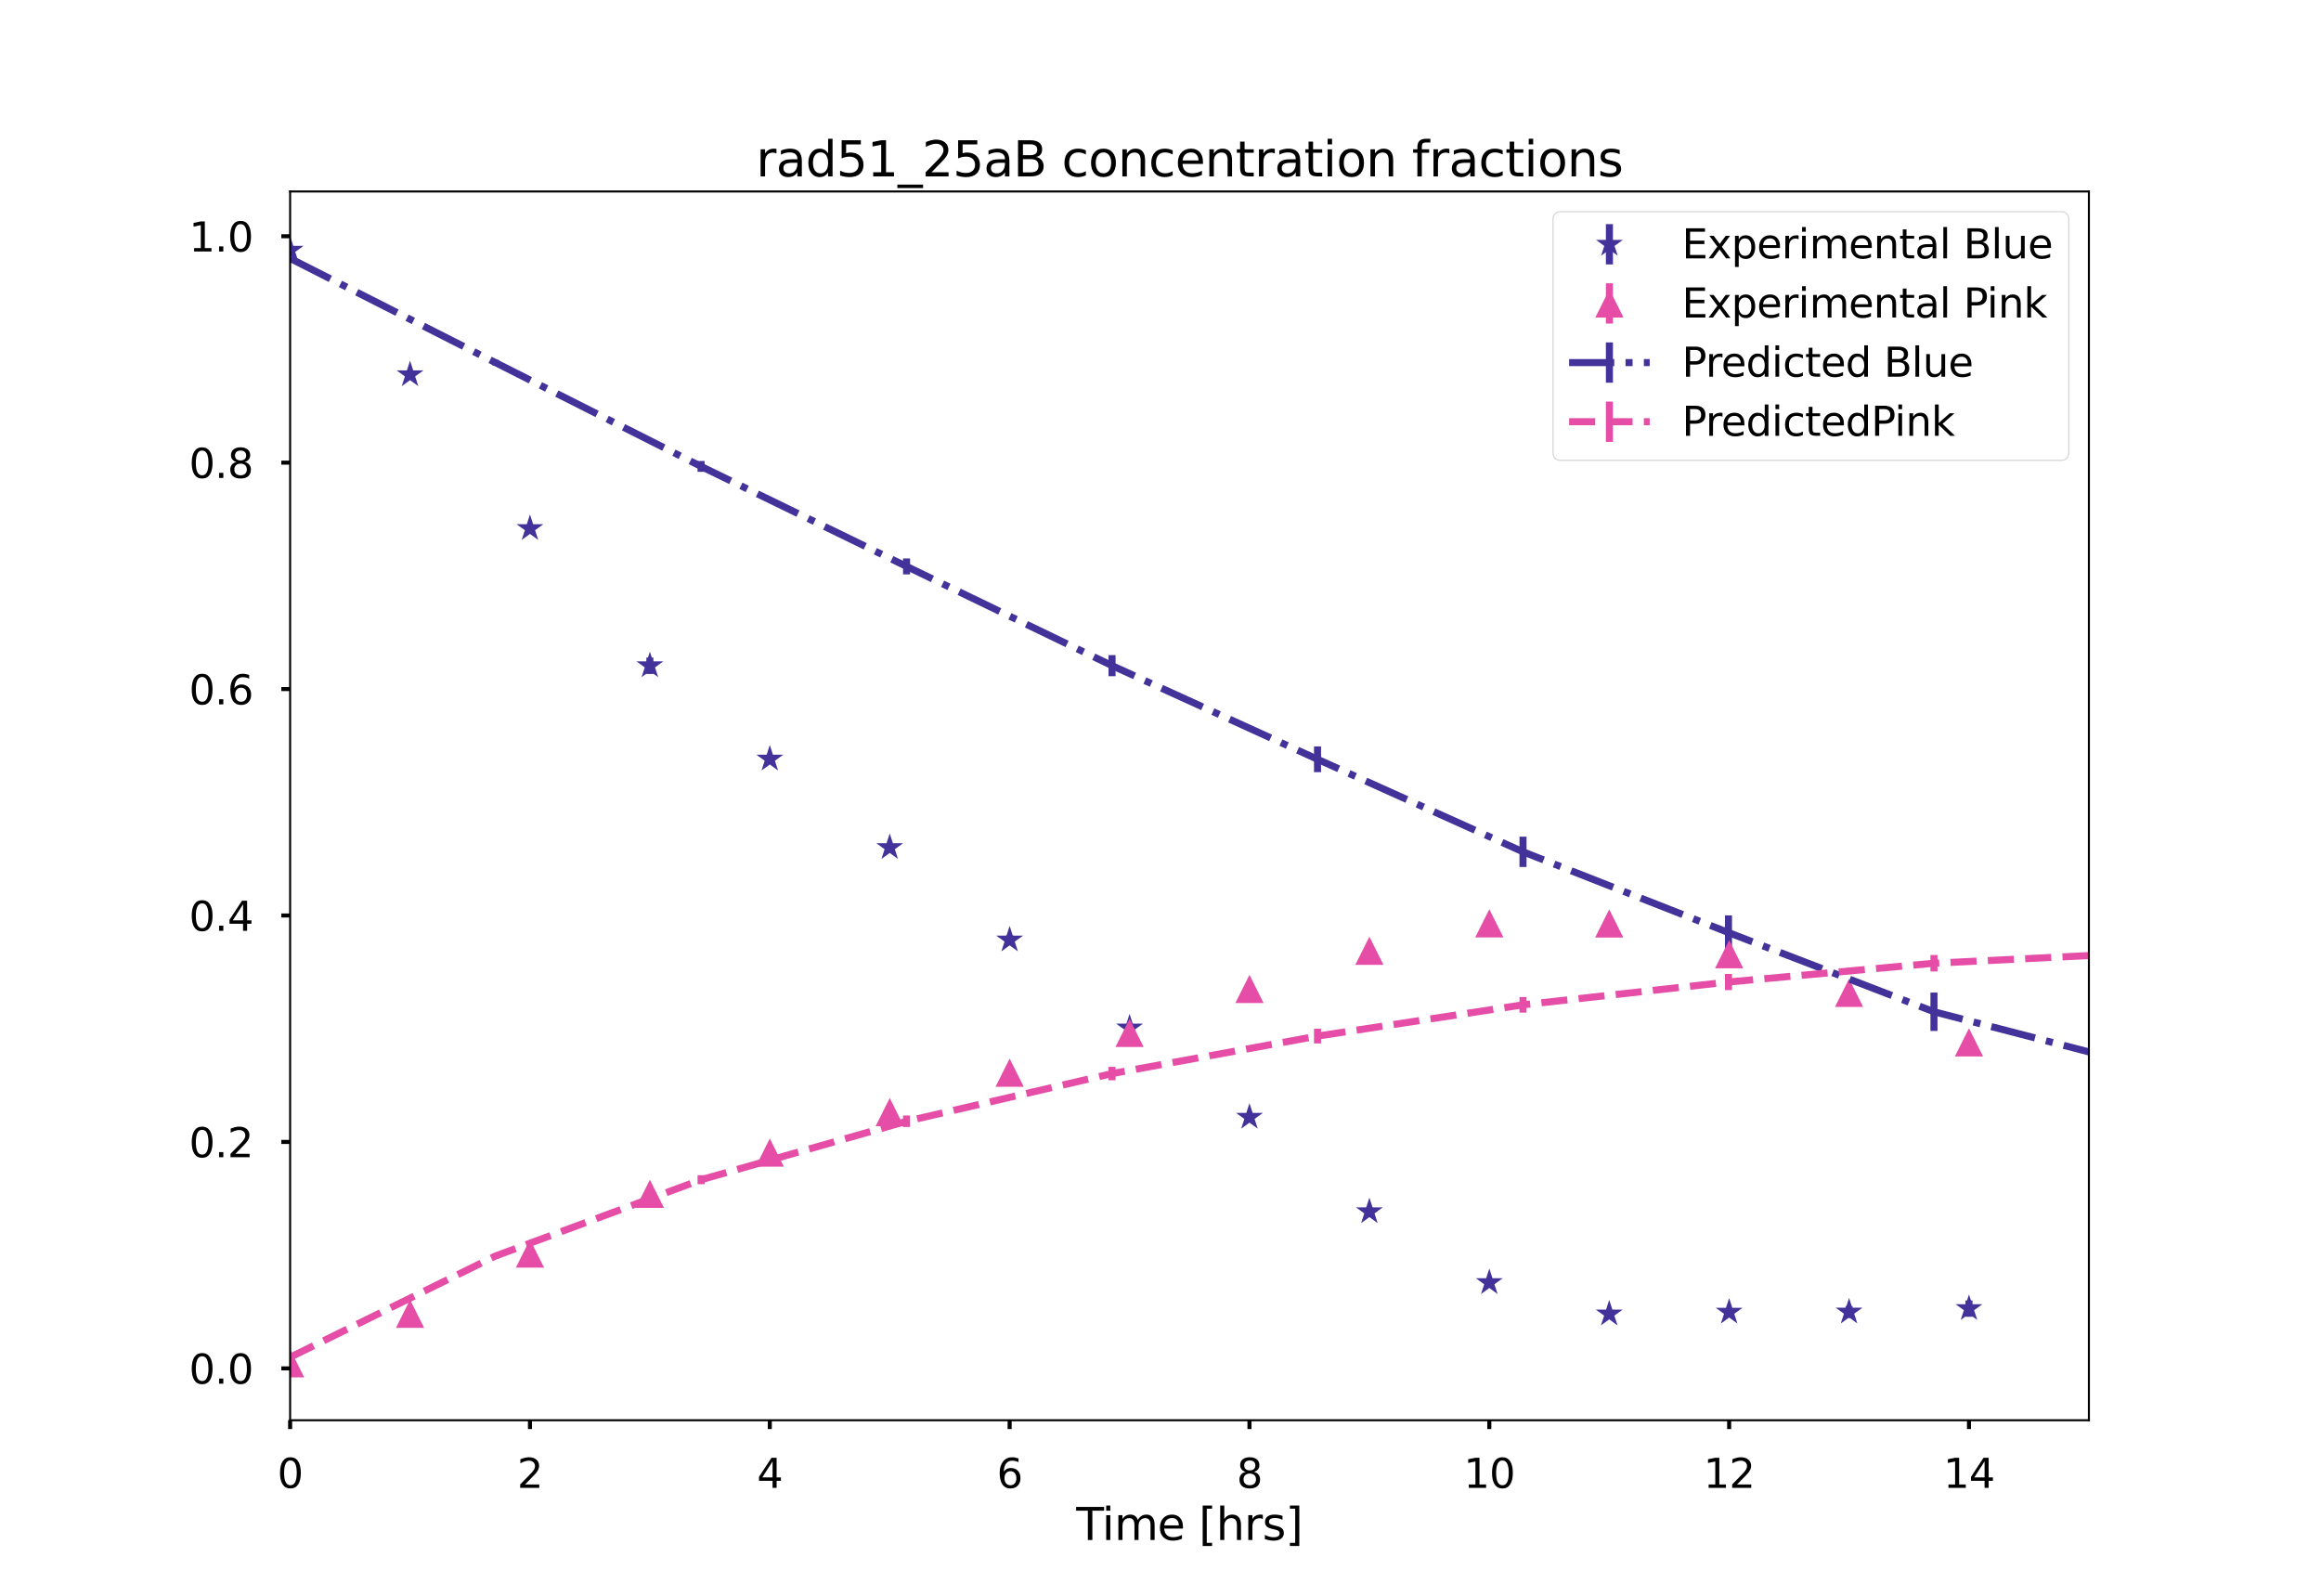 <?xml version="1.0" encoding="utf-8" standalone="no"?>
<!DOCTYPE svg PUBLIC "-//W3C//DTD SVG 1.1//EN"
  "http://www.w3.org/Graphics/SVG/1.1/DTD/svg11.dtd">
<svg xmlns:xlink="http://www.w3.org/1999/xlink" width="921.6pt" height="633.6pt" viewBox="0 0 921.6 633.6" xmlns="http://www.w3.org/2000/svg" version="1.1">
 <defs>
  <style type="text/css">*{stroke-linejoin: round; stroke-linecap: butt}</style>
 </defs>
 <g id="figure_1">
  <g id="patch_1">
   <path d="M 0 633.6 
L 921.6 633.6 
L 921.6 0 
L 0 0 
z
" style="fill: #ffffff"/>
  </g>
  <g id="axes_1">
   <g id="patch_2">
    <path d="M 115.2 563.904 
L 829.44 563.904 
L 829.44 76.032 
L 115.2 76.032 
z
" style="fill: #ffffff"/>
   </g>
   <g id="matplotlib.axis_1">
    <g id="xtick_1">
     <g id="line2d_1">
      <defs>
       <path id="m5252b7b011" d="M 0 0 
L 0 3.5 
" style="stroke: #000000; stroke-width: 1.6"/>
      </defs>
      <g>
       <use xlink:href="#m5252b7b011" x="115.2" y="563.904" style="stroke: #000000; stroke-width: 1.6"/>
      </g>
     </g>
     <g id="text_1">
      <!-- 0 -->
      <g transform="translate(110.11 590.761) scale(0.16 -0.16)">
       <defs>
        <path id="DejaVuSans-30" d="M 2034 4250 
Q 1547 4250 1301 3770 
Q 1056 3291 1056 2328 
Q 1056 1369 1301 889 
Q 1547 409 2034 409 
Q 2525 409 2770 889 
Q 3016 1369 3016 2328 
Q 3016 3291 2770 3770 
Q 2525 4250 2034 4250 
z
M 2034 4750 
Q 2819 4750 3233 4129 
Q 3647 3509 3647 2328 
Q 3647 1150 3233 529 
Q 2819 -91 2034 -91 
Q 1250 -91 836 529 
Q 422 1150 422 2328 
Q 422 3509 836 4129 
Q 1250 4750 2034 4750 
z
" transform="scale(0.016)"/>
       </defs>
       <use xlink:href="#DejaVuSans-30"/>
      </g>
     </g>
    </g>
    <g id="xtick_2">
     <g id="line2d_2">
      <g>
       <use xlink:href="#m5252b7b011" x="210.432" y="563.904" style="stroke: #000000; stroke-width: 1.6"/>
      </g>
     </g>
     <g id="text_2">
      <!-- 2 -->
      <g transform="translate(205.342 590.761) scale(0.16 -0.16)">
       <defs>
        <path id="DejaVuSans-32" d="M 1228 531 
L 3431 531 
L 3431 0 
L 469 0 
L 469 531 
Q 828 903 1448 1529 
Q 2069 2156 2228 2338 
Q 2531 2678 2651 2914 
Q 2772 3150 2772 3378 
Q 2772 3750 2511 3984 
Q 2250 4219 1831 4219 
Q 1534 4219 1204 4116 
Q 875 4013 500 3803 
L 500 4441 
Q 881 4594 1212 4672 
Q 1544 4750 1819 4750 
Q 2544 4750 2975 4387 
Q 3406 4025 3406 3419 
Q 3406 3131 3298 2873 
Q 3191 2616 2906 2266 
Q 2828 2175 2409 1742 
Q 1991 1309 1228 531 
z
" transform="scale(0.016)"/>
       </defs>
       <use xlink:href="#DejaVuSans-32"/>
      </g>
     </g>
    </g>
    <g id="xtick_3">
     <g id="line2d_3">
      <g>
       <use xlink:href="#m5252b7b011" x="305.664" y="563.904" style="stroke: #000000; stroke-width: 1.6"/>
      </g>
     </g>
     <g id="text_3">
      <!-- 4 -->
      <g transform="translate(300.574 590.761) scale(0.16 -0.16)">
       <defs>
        <path id="DejaVuSans-34" d="M 2419 4116 
L 825 1625 
L 2419 1625 
L 2419 4116 
z
M 2253 4666 
L 3047 4666 
L 3047 1625 
L 3713 1625 
L 3713 1100 
L 3047 1100 
L 3047 0 
L 2419 0 
L 2419 1100 
L 313 1100 
L 313 1709 
L 2253 4666 
z
" transform="scale(0.016)"/>
       </defs>
       <use xlink:href="#DejaVuSans-34"/>
      </g>
     </g>
    </g>
    <g id="xtick_4">
     <g id="line2d_4">
      <g>
       <use xlink:href="#m5252b7b011" x="400.896" y="563.904" style="stroke: #000000; stroke-width: 1.6"/>
      </g>
     </g>
     <g id="text_4">
      <!-- 6 -->
      <g transform="translate(395.806 590.761) scale(0.16 -0.16)">
       <defs>
        <path id="DejaVuSans-36" d="M 2113 2584 
Q 1688 2584 1439 2293 
Q 1191 2003 1191 1497 
Q 1191 994 1439 701 
Q 1688 409 2113 409 
Q 2538 409 2786 701 
Q 3034 994 3034 1497 
Q 3034 2003 2786 2293 
Q 2538 2584 2113 2584 
z
M 3366 4563 
L 3366 3988 
Q 3128 4100 2886 4159 
Q 2644 4219 2406 4219 
Q 1781 4219 1451 3797 
Q 1122 3375 1075 2522 
Q 1259 2794 1537 2939 
Q 1816 3084 2150 3084 
Q 2853 3084 3261 2657 
Q 3669 2231 3669 1497 
Q 3669 778 3244 343 
Q 2819 -91 2113 -91 
Q 1303 -91 875 529 
Q 447 1150 447 2328 
Q 447 3434 972 4092 
Q 1497 4750 2381 4750 
Q 2619 4750 2861 4703 
Q 3103 4656 3366 4563 
z
" transform="scale(0.016)"/>
       </defs>
       <use xlink:href="#DejaVuSans-36"/>
      </g>
     </g>
    </g>
    <g id="xtick_5">
     <g id="line2d_5">
      <g>
       <use xlink:href="#m5252b7b011" x="496.128" y="563.904" style="stroke: #000000; stroke-width: 1.6"/>
      </g>
     </g>
     <g id="text_5">
      <!-- 8 -->
      <g transform="translate(491.038 590.761) scale(0.16 -0.16)">
       <defs>
        <path id="DejaVuSans-38" d="M 2034 2216 
Q 1584 2216 1326 1975 
Q 1069 1734 1069 1313 
Q 1069 891 1326 650 
Q 1584 409 2034 409 
Q 2484 409 2743 651 
Q 3003 894 3003 1313 
Q 3003 1734 2745 1975 
Q 2488 2216 2034 2216 
z
M 1403 2484 
Q 997 2584 770 2862 
Q 544 3141 544 3541 
Q 544 4100 942 4425 
Q 1341 4750 2034 4750 
Q 2731 4750 3128 4425 
Q 3525 4100 3525 3541 
Q 3525 3141 3298 2862 
Q 3072 2584 2669 2484 
Q 3125 2378 3379 2068 
Q 3634 1759 3634 1313 
Q 3634 634 3220 271 
Q 2806 -91 2034 -91 
Q 1263 -91 848 271 
Q 434 634 434 1313 
Q 434 1759 690 2068 
Q 947 2378 1403 2484 
z
M 1172 3481 
Q 1172 3119 1398 2916 
Q 1625 2713 2034 2713 
Q 2441 2713 2670 2916 
Q 2900 3119 2900 3481 
Q 2900 3844 2670 4047 
Q 2441 4250 2034 4250 
Q 1625 4250 1398 4047 
Q 1172 3844 1172 3481 
z
" transform="scale(0.016)"/>
       </defs>
       <use xlink:href="#DejaVuSans-38"/>
      </g>
     </g>
    </g>
    <g id="xtick_6">
     <g id="line2d_6">
      <g>
       <use xlink:href="#m5252b7b011" x="591.36" y="563.904" style="stroke: #000000; stroke-width: 1.6"/>
      </g>
     </g>
     <g id="text_6">
      <!-- 10 -->
      <g transform="translate(581.18 590.761) scale(0.16 -0.16)">
       <defs>
        <path id="DejaVuSans-31" d="M 794 531 
L 1825 531 
L 1825 4091 
L 703 3866 
L 703 4441 
L 1819 4666 
L 2450 4666 
L 2450 531 
L 3481 531 
L 3481 0 
L 794 0 
L 794 531 
z
" transform="scale(0.016)"/>
       </defs>
       <use xlink:href="#DejaVuSans-31"/>
       <use xlink:href="#DejaVuSans-30" x="63.623"/>
      </g>
     </g>
    </g>
    <g id="xtick_7">
     <g id="line2d_7">
      <g>
       <use xlink:href="#m5252b7b011" x="686.592" y="563.904" style="stroke: #000000; stroke-width: 1.6"/>
      </g>
     </g>
     <g id="text_7">
      <!-- 12 -->
      <g transform="translate(676.412 590.761) scale(0.16 -0.16)">
       <use xlink:href="#DejaVuSans-31"/>
       <use xlink:href="#DejaVuSans-32" x="63.623"/>
      </g>
     </g>
    </g>
    <g id="xtick_8">
     <g id="line2d_8">
      <g>
       <use xlink:href="#m5252b7b011" x="781.824" y="563.904" style="stroke: #000000; stroke-width: 1.6"/>
      </g>
     </g>
     <g id="text_8">
      <!-- 14 -->
      <g transform="translate(771.644 590.761) scale(0.16 -0.16)">
       <use xlink:href="#DejaVuSans-31"/>
       <use xlink:href="#DejaVuSans-34" x="63.623"/>
      </g>
     </g>
    </g>
    <g id="text_9">
     <!-- Time [hrs] -->
     <g transform="translate(427.346 611.462) scale(0.176 -0.176)">
      <defs>
       <path id="DejaVuSans-54" d="M -19 4666 
L 3928 4666 
L 3928 4134 
L 2272 4134 
L 2272 0 
L 1638 0 
L 1638 4134 
L -19 4134 
L -19 4666 
z
" transform="scale(0.016)"/>
       <path id="DejaVuSans-69" d="M 603 3500 
L 1178 3500 
L 1178 0 
L 603 0 
L 603 3500 
z
M 603 4863 
L 1178 4863 
L 1178 4134 
L 603 4134 
L 603 4863 
z
" transform="scale(0.016)"/>
       <path id="DejaVuSans-6d" d="M 3328 2828 
Q 3544 3216 3844 3400 
Q 4144 3584 4550 3584 
Q 5097 3584 5394 3201 
Q 5691 2819 5691 2113 
L 5691 0 
L 5113 0 
L 5113 2094 
Q 5113 2597 4934 2840 
Q 4756 3084 4391 3084 
Q 3944 3084 3684 2787 
Q 3425 2491 3425 1978 
L 3425 0 
L 2847 0 
L 2847 2094 
Q 2847 2600 2669 2842 
Q 2491 3084 2119 3084 
Q 1678 3084 1418 2786 
Q 1159 2488 1159 1978 
L 1159 0 
L 581 0 
L 581 3500 
L 1159 3500 
L 1159 2956 
Q 1356 3278 1631 3431 
Q 1906 3584 2284 3584 
Q 2666 3584 2933 3390 
Q 3200 3197 3328 2828 
z
" transform="scale(0.016)"/>
       <path id="DejaVuSans-65" d="M 3597 1894 
L 3597 1613 
L 953 1613 
Q 991 1019 1311 708 
Q 1631 397 2203 397 
Q 2534 397 2845 478 
Q 3156 559 3463 722 
L 3463 178 
Q 3153 47 2828 -22 
Q 2503 -91 2169 -91 
Q 1331 -91 842 396 
Q 353 884 353 1716 
Q 353 2575 817 3079 
Q 1281 3584 2069 3584 
Q 2775 3584 3186 3129 
Q 3597 2675 3597 1894 
z
M 3022 2063 
Q 3016 2534 2758 2815 
Q 2500 3097 2075 3097 
Q 1594 3097 1305 2825 
Q 1016 2553 972 2059 
L 3022 2063 
z
" transform="scale(0.016)"/>
       <path id="DejaVuSans-20" transform="scale(0.016)"/>
       <path id="DejaVuSans-5b" d="M 550 4863 
L 1875 4863 
L 1875 4416 
L 1125 4416 
L 1125 -397 
L 1875 -397 
L 1875 -844 
L 550 -844 
L 550 4863 
z
" transform="scale(0.016)"/>
       <path id="DejaVuSans-68" d="M 3513 2113 
L 3513 0 
L 2938 0 
L 2938 2094 
Q 2938 2591 2744 2837 
Q 2550 3084 2163 3084 
Q 1697 3084 1428 2787 
Q 1159 2491 1159 1978 
L 1159 0 
L 581 0 
L 581 4863 
L 1159 4863 
L 1159 2956 
Q 1366 3272 1645 3428 
Q 1925 3584 2291 3584 
Q 2894 3584 3203 3211 
Q 3513 2838 3513 2113 
z
" transform="scale(0.016)"/>
       <path id="DejaVuSans-72" d="M 2631 2963 
Q 2534 3019 2420 3045 
Q 2306 3072 2169 3072 
Q 1681 3072 1420 2755 
Q 1159 2438 1159 1844 
L 1159 0 
L 581 0 
L 581 3500 
L 1159 3500 
L 1159 2956 
Q 1341 3275 1631 3429 
Q 1922 3584 2338 3584 
Q 2397 3584 2469 3576 
Q 2541 3569 2628 3553 
L 2631 2963 
z
" transform="scale(0.016)"/>
       <path id="DejaVuSans-73" d="M 2834 3397 
L 2834 2853 
Q 2591 2978 2328 3040 
Q 2066 3103 1784 3103 
Q 1356 3103 1142 2972 
Q 928 2841 928 2578 
Q 928 2378 1081 2264 
Q 1234 2150 1697 2047 
L 1894 2003 
Q 2506 1872 2764 1633 
Q 3022 1394 3022 966 
Q 3022 478 2636 193 
Q 2250 -91 1575 -91 
Q 1294 -91 989 -36 
Q 684 19 347 128 
L 347 722 
Q 666 556 975 473 
Q 1284 391 1588 391 
Q 1994 391 2212 530 
Q 2431 669 2431 922 
Q 2431 1156 2273 1281 
Q 2116 1406 1581 1522 
L 1381 1569 
Q 847 1681 609 1914 
Q 372 2147 372 2553 
Q 372 3047 722 3315 
Q 1072 3584 1716 3584 
Q 2034 3584 2315 3537 
Q 2597 3491 2834 3397 
z
" transform="scale(0.016)"/>
       <path id="DejaVuSans-5d" d="M 1947 4863 
L 1947 -844 
L 622 -844 
L 622 -397 
L 1369 -397 
L 1369 4416 
L 622 4416 
L 622 4863 
L 1947 4863 
z
" transform="scale(0.016)"/>
      </defs>
      <use xlink:href="#DejaVuSans-54"/>
      <use xlink:href="#DejaVuSans-69" x="57.959"/>
      <use xlink:href="#DejaVuSans-6d" x="85.742"/>
      <use xlink:href="#DejaVuSans-65" x="183.154"/>
      <use xlink:href="#DejaVuSans-20" x="244.678"/>
      <use xlink:href="#DejaVuSans-5b" x="276.465"/>
      <use xlink:href="#DejaVuSans-68" x="315.479"/>
      <use xlink:href="#DejaVuSans-72" x="378.857"/>
      <use xlink:href="#DejaVuSans-73" x="419.971"/>
      <use xlink:href="#DejaVuSans-5d" x="472.07"/>
     </g>
    </g>
   </g>
   <g id="matplotlib.axis_2">
    <g id="ytick_1">
     <g id="line2d_9">
      <defs>
       <path id="m6c36764e33" d="M 0 0 
L -3.5 0 
" style="stroke: #000000; stroke-width: 1.6"/>
      </defs>
      <g>
       <use xlink:href="#m6c36764e33" x="115.2" y="543.309" style="stroke: #000000; stroke-width: 1.6"/>
      </g>
     </g>
     <g id="text_10">
      <!-- 0.0 -->
      <g transform="translate(75.055 549.388) scale(0.16 -0.16)">
       <defs>
        <path id="DejaVuSans-2e" d="M 684 794 
L 1344 794 
L 1344 0 
L 684 0 
L 684 794 
z
" transform="scale(0.016)"/>
       </defs>
       <use xlink:href="#DejaVuSans-30"/>
       <use xlink:href="#DejaVuSans-2e" x="63.623"/>
       <use xlink:href="#DejaVuSans-30" x="95.41"/>
      </g>
     </g>
    </g>
    <g id="ytick_2">
     <g id="line2d_10">
      <g>
       <use xlink:href="#m6c36764e33" x="115.2" y="453.404" style="stroke: #000000; stroke-width: 1.6"/>
      </g>
     </g>
     <g id="text_11">
      <!-- 0.2 -->
      <g transform="translate(75.055 459.483) scale(0.16 -0.16)">
       <use xlink:href="#DejaVuSans-30"/>
       <use xlink:href="#DejaVuSans-2e" x="63.623"/>
       <use xlink:href="#DejaVuSans-32" x="95.41"/>
      </g>
     </g>
    </g>
    <g id="ytick_3">
     <g id="line2d_11">
      <g>
       <use xlink:href="#m6c36764e33" x="115.2" y="363.499" style="stroke: #000000; stroke-width: 1.6"/>
      </g>
     </g>
     <g id="text_12">
      <!-- 0.4 -->
      <g transform="translate(75.055 369.578) scale(0.16 -0.16)">
       <use xlink:href="#DejaVuSans-30"/>
       <use xlink:href="#DejaVuSans-2e" x="63.623"/>
       <use xlink:href="#DejaVuSans-34" x="95.41"/>
      </g>
     </g>
    </g>
    <g id="ytick_4">
     <g id="line2d_12">
      <g>
       <use xlink:href="#m6c36764e33" x="115.2" y="273.594" style="stroke: #000000; stroke-width: 1.6"/>
      </g>
     </g>
     <g id="text_13">
      <!-- 0.6 -->
      <g transform="translate(75.055 279.673) scale(0.16 -0.16)">
       <use xlink:href="#DejaVuSans-30"/>
       <use xlink:href="#DejaVuSans-2e" x="63.623"/>
       <use xlink:href="#DejaVuSans-36" x="95.41"/>
      </g>
     </g>
    </g>
    <g id="ytick_5">
     <g id="line2d_13">
      <g>
       <use xlink:href="#m6c36764e33" x="115.2" y="183.69" style="stroke: #000000; stroke-width: 1.6"/>
      </g>
     </g>
     <g id="text_14">
      <!-- 0.8 -->
      <g transform="translate(75.055 189.768) scale(0.16 -0.16)">
       <use xlink:href="#DejaVuSans-30"/>
       <use xlink:href="#DejaVuSans-2e" x="63.623"/>
       <use xlink:href="#DejaVuSans-38" x="95.41"/>
      </g>
     </g>
    </g>
    <g id="ytick_6">
     <g id="line2d_14">
      <g>
       <use xlink:href="#m6c36764e33" x="115.2" y="93.785" style="stroke: #000000; stroke-width: 1.6"/>
      </g>
     </g>
     <g id="text_15">
      <!-- 1.0 -->
      <g transform="translate(75.055 99.864) scale(0.16 -0.16)">
       <use xlink:href="#DejaVuSans-31"/>
       <use xlink:href="#DejaVuSans-2e" x="63.623"/>
       <use xlink:href="#DejaVuSans-30" x="95.41"/>
      </g>
     </g>
    </g>
   </g>
   <g id="LineCollection_1">
    <path d="M 115.2 100.517 
L 115.2 98.208 
" clip-path="url(#pc5168fbb62)" style="fill: none; stroke: #42329a; stroke-width: 2.8"/>
    <path d="M 162.816 150.16 
L 162.816 147.454 
" clip-path="url(#pc5168fbb62)" style="fill: none; stroke: #42329a; stroke-width: 2.8"/>
    <path d="M 210.432 211.387 
L 210.432 208.354 
" clip-path="url(#pc5168fbb62)" style="fill: none; stroke: #42329a; stroke-width: 2.8"/>
    <path d="M 258.048 267.6 
L 258.048 261.092 
" clip-path="url(#pc5168fbb62)" style="fill: none; stroke: #42329a; stroke-width: 2.8"/>
    <path d="M 305.664 301.501 
L 305.664 301.291 
" clip-path="url(#pc5168fbb62)" style="fill: none; stroke: #42329a; stroke-width: 2.8"/>
    <path d="M 353.28 337.758 
L 353.28 335.302 
" clip-path="url(#pc5168fbb62)" style="fill: none; stroke: #42329a; stroke-width: 2.8"/>
    <path d="M 400.896 375.133 
L 400.896 371.332 
" clip-path="url(#pc5168fbb62)" style="fill: none; stroke: #42329a; stroke-width: 2.8"/>
    <path d="M 448.512 409.886 
L 448.512 406.473 
" clip-path="url(#pc5168fbb62)" style="fill: none; stroke: #42329a; stroke-width: 2.8"/>
    <path d="M 496.128 444.599 
L 496.128 442.638 
" clip-path="url(#pc5168fbb62)" style="fill: none; stroke: #42329a; stroke-width: 2.8"/>
    <path d="M 543.744 482.846 
L 543.744 479.402 
" clip-path="url(#pc5168fbb62)" style="fill: none; stroke: #42329a; stroke-width: 2.8"/>
    <path d="M 591.36 510.075 
L 591.36 508.454 
" clip-path="url(#pc5168fbb62)" style="fill: none; stroke: #42329a; stroke-width: 2.8"/>
    <path d="M 638.976 522.33 
L 638.976 521.108 
" clip-path="url(#pc5168fbb62)" style="fill: none; stroke: #42329a; stroke-width: 2.8"/>
    <path d="M 686.592 521.887 
L 686.592 520.103 
" clip-path="url(#pc5168fbb62)" style="fill: none; stroke: #42329a; stroke-width: 2.8"/>
    <path d="M 734.208 523.299 
L 734.208 518.629 
" clip-path="url(#pc5168fbb62)" style="fill: none; stroke: #42329a; stroke-width: 2.8"/>
    <path d="M 781.824 522.82 
L 781.824 516.338 
" clip-path="url(#pc5168fbb62)" style="fill: none; stroke: #42329a; stroke-width: 2.8"/>
   </g>
   <g id="line2d_15">
    <defs>
     <path id="mc472a94fbb" d="M 5 0 
L -5 -0 
"/>
    </defs>
    <g clip-path="url(#pc5168fbb62)">
     <use xlink:href="#mc472a94fbb" x="115.2" y="100.517" style="fill: #42329a"/>
     <use xlink:href="#mc472a94fbb" x="162.816" y="150.16" style="fill: #42329a"/>
     <use xlink:href="#mc472a94fbb" x="210.432" y="211.387" style="fill: #42329a"/>
     <use xlink:href="#mc472a94fbb" x="258.048" y="267.6" style="fill: #42329a"/>
     <use xlink:href="#mc472a94fbb" x="305.664" y="301.501" style="fill: #42329a"/>
     <use xlink:href="#mc472a94fbb" x="353.28" y="337.758" style="fill: #42329a"/>
     <use xlink:href="#mc472a94fbb" x="400.896" y="375.133" style="fill: #42329a"/>
     <use xlink:href="#mc472a94fbb" x="448.512" y="409.886" style="fill: #42329a"/>
     <use xlink:href="#mc472a94fbb" x="496.128" y="444.599" style="fill: #42329a"/>
     <use xlink:href="#mc472a94fbb" x="543.744" y="482.846" style="fill: #42329a"/>
     <use xlink:href="#mc472a94fbb" x="591.36" y="510.075" style="fill: #42329a"/>
     <use xlink:href="#mc472a94fbb" x="638.976" y="522.33" style="fill: #42329a"/>
     <use xlink:href="#mc472a94fbb" x="686.592" y="521.887" style="fill: #42329a"/>
     <use xlink:href="#mc472a94fbb" x="734.208" y="523.299" style="fill: #42329a"/>
     <use xlink:href="#mc472a94fbb" x="781.824" y="522.82" style="fill: #42329a"/>
    </g>
   </g>
   <g id="line2d_16">
    <g clip-path="url(#pc5168fbb62)">
     <use xlink:href="#mc472a94fbb" x="115.2" y="98.208" style="fill: #42329a"/>
     <use xlink:href="#mc472a94fbb" x="162.816" y="147.454" style="fill: #42329a"/>
     <use xlink:href="#mc472a94fbb" x="210.432" y="208.354" style="fill: #42329a"/>
     <use xlink:href="#mc472a94fbb" x="258.048" y="261.092" style="fill: #42329a"/>
     <use xlink:href="#mc472a94fbb" x="305.664" y="301.291" style="fill: #42329a"/>
     <use xlink:href="#mc472a94fbb" x="353.28" y="335.302" style="fill: #42329a"/>
     <use xlink:href="#mc472a94fbb" x="400.896" y="371.332" style="fill: #42329a"/>
     <use xlink:href="#mc472a94fbb" x="448.512" y="406.473" style="fill: #42329a"/>
     <use xlink:href="#mc472a94fbb" x="496.128" y="442.638" style="fill: #42329a"/>
     <use xlink:href="#mc472a94fbb" x="543.744" y="479.402" style="fill: #42329a"/>
     <use xlink:href="#mc472a94fbb" x="591.36" y="508.454" style="fill: #42329a"/>
     <use xlink:href="#mc472a94fbb" x="638.976" y="521.108" style="fill: #42329a"/>
     <use xlink:href="#mc472a94fbb" x="686.592" y="520.103" style="fill: #42329a"/>
     <use xlink:href="#mc472a94fbb" x="734.208" y="518.629" style="fill: #42329a"/>
     <use xlink:href="#mc472a94fbb" x="781.824" y="516.338" style="fill: #42329a"/>
    </g>
   </g>
   <g id="LineCollection_2">
    <path d="M 115.2 541.728 
L 115.2 540.865 
" clip-path="url(#pc5168fbb62)" style="fill: none; stroke: #e54da7; stroke-width: 2.8"/>
    <path d="M 162.816 522.812 
L 162.816 520.464 
" clip-path="url(#pc5168fbb62)" style="fill: none; stroke: #e54da7; stroke-width: 2.8"/>
    <path d="M 210.432 498.073 
L 210.432 497.334 
" clip-path="url(#pc5168fbb62)" style="fill: none; stroke: #e54da7; stroke-width: 2.8"/>
    <path d="M 258.048 474.647 
L 258.048 473.347 
" clip-path="url(#pc5168fbb62)" style="fill: none; stroke: #e54da7; stroke-width: 2.8"/>
    <path d="M 305.664 458.399 
L 305.664 456.863 
" clip-path="url(#pc5168fbb62)" style="fill: none; stroke: #e54da7; stroke-width: 2.8"/>
    <path d="M 353.28 441.847 
L 353.28 441.278 
" clip-path="url(#pc5168fbb62)" style="fill: none; stroke: #e54da7; stroke-width: 2.8"/>
    <path d="M 400.896 427.319 
L 400.896 424.496 
" clip-path="url(#pc5168fbb62)" style="fill: none; stroke: #e54da7; stroke-width: 2.8"/>
    <path d="M 448.512 411.205 
L 448.512 409.023 
" clip-path="url(#pc5168fbb62)" style="fill: none; stroke: #e54da7; stroke-width: 2.8"/>
    <path d="M 496.128 392.879 
L 496.128 392.418 
" clip-path="url(#pc5168fbb62)" style="fill: none; stroke: #e54da7; stroke-width: 2.8"/>
    <path d="M 543.744 378.972 
L 543.744 376.021 
" clip-path="url(#pc5168fbb62)" style="fill: none; stroke: #e54da7; stroke-width: 2.8"/>
    <path d="M 591.36 369.179 
L 591.36 364.01 
" clip-path="url(#pc5168fbb62)" style="fill: none; stroke: #e54da7; stroke-width: 2.8"/>
    <path d="M 638.976 368.813 
L 638.976 364.486 
" clip-path="url(#pc5168fbb62)" style="fill: none; stroke: #e54da7; stroke-width: 2.8"/>
    <path d="M 686.592 379.794 
L 686.592 377.946 
" clip-path="url(#pc5168fbb62)" style="fill: none; stroke: #e54da7; stroke-width: 2.8"/>
    <path d="M 734.208 394.646 
L 734.208 393.785 
" clip-path="url(#pc5168fbb62)" style="fill: none; stroke: #e54da7; stroke-width: 2.8"/>
    <path d="M 781.824 414.794 
L 781.824 412.921 
" clip-path="url(#pc5168fbb62)" style="fill: none; stroke: #e54da7; stroke-width: 2.8"/>
   </g>
   <g id="line2d_17">
    <defs>
     <path id="m4eb947f396" d="M 5 0 
L -5 -0 
"/>
    </defs>
    <g clip-path="url(#pc5168fbb62)">
     <use xlink:href="#m4eb947f396" x="115.2" y="541.728" style="fill: #e54da7"/>
     <use xlink:href="#m4eb947f396" x="162.816" y="522.812" style="fill: #e54da7"/>
     <use xlink:href="#m4eb947f396" x="210.432" y="498.073" style="fill: #e54da7"/>
     <use xlink:href="#m4eb947f396" x="258.048" y="474.647" style="fill: #e54da7"/>
     <use xlink:href="#m4eb947f396" x="305.664" y="458.399" style="fill: #e54da7"/>
     <use xlink:href="#m4eb947f396" x="353.28" y="441.847" style="fill: #e54da7"/>
     <use xlink:href="#m4eb947f396" x="400.896" y="427.319" style="fill: #e54da7"/>
     <use xlink:href="#m4eb947f396" x="448.512" y="411.205" style="fill: #e54da7"/>
     <use xlink:href="#m4eb947f396" x="496.128" y="392.879" style="fill: #e54da7"/>
     <use xlink:href="#m4eb947f396" x="543.744" y="378.972" style="fill: #e54da7"/>
     <use xlink:href="#m4eb947f396" x="591.36" y="369.179" style="fill: #e54da7"/>
     <use xlink:href="#m4eb947f396" x="638.976" y="368.813" style="fill: #e54da7"/>
     <use xlink:href="#m4eb947f396" x="686.592" y="379.794" style="fill: #e54da7"/>
     <use xlink:href="#m4eb947f396" x="734.208" y="394.646" style="fill: #e54da7"/>
     <use xlink:href="#m4eb947f396" x="781.824" y="414.794" style="fill: #e54da7"/>
    </g>
   </g>
   <g id="line2d_18">
    <g clip-path="url(#pc5168fbb62)">
     <use xlink:href="#m4eb947f396" x="115.2" y="540.865" style="fill: #e54da7"/>
     <use xlink:href="#m4eb947f396" x="162.816" y="520.464" style="fill: #e54da7"/>
     <use xlink:href="#m4eb947f396" x="210.432" y="497.334" style="fill: #e54da7"/>
     <use xlink:href="#m4eb947f396" x="258.048" y="473.347" style="fill: #e54da7"/>
     <use xlink:href="#m4eb947f396" x="305.664" y="456.863" style="fill: #e54da7"/>
     <use xlink:href="#m4eb947f396" x="353.28" y="441.278" style="fill: #e54da7"/>
     <use xlink:href="#m4eb947f396" x="400.896" y="424.496" style="fill: #e54da7"/>
     <use xlink:href="#m4eb947f396" x="448.512" y="409.023" style="fill: #e54da7"/>
     <use xlink:href="#m4eb947f396" x="496.128" y="392.418" style="fill: #e54da7"/>
     <use xlink:href="#m4eb947f396" x="543.744" y="376.021" style="fill: #e54da7"/>
     <use xlink:href="#m4eb947f396" x="591.36" y="364.01" style="fill: #e54da7"/>
     <use xlink:href="#m4eb947f396" x="638.976" y="364.486" style="fill: #e54da7"/>
     <use xlink:href="#m4eb947f396" x="686.592" y="377.946" style="fill: #e54da7"/>
     <use xlink:href="#m4eb947f396" x="734.208" y="393.785" style="fill: #e54da7"/>
     <use xlink:href="#m4eb947f396" x="781.824" y="412.921" style="fill: #e54da7"/>
    </g>
   </g>
   <g id="LineCollection_3">
    <path d="M 115.2 102.599 
L 115.2 102.599 
" clip-path="url(#pc5168fbb62)" style="fill: none; stroke: #42329a; stroke-width: 2.8"/>
    <path d="M 196.79 145.08 
L 196.79 142.921 
" clip-path="url(#pc5168fbb62)" style="fill: none; stroke: #42329a; stroke-width: 2.8"/>
    <path d="M 278.38 187.347 
L 278.38 183.042 
" clip-path="url(#pc5168fbb62)" style="fill: none; stroke: #42329a; stroke-width: 2.8"/>
    <path d="M 359.97 228.066 
L 359.97 221.718 
" clip-path="url(#pc5168fbb62)" style="fill: none; stroke: #42329a; stroke-width: 2.8"/>
    <path d="M 441.56 268.483 
L 441.56 260.107 
" clip-path="url(#pc5168fbb62)" style="fill: none; stroke: #42329a; stroke-width: 2.8"/>
    <path d="M 523.15 306.587 
L 523.15 296.36 
" clip-path="url(#pc5168fbb62)" style="fill: none; stroke: #42329a; stroke-width: 2.8"/>
    <path d="M 604.74 344.243 
L 604.74 332.186 
" clip-path="url(#pc5168fbb62)" style="fill: none; stroke: #42329a; stroke-width: 2.8"/>
    <path d="M 686.33 377.104 
L 686.33 363.448 
" clip-path="url(#pc5168fbb62)" style="fill: none; stroke: #42329a; stroke-width: 2.8"/>
    <path d="M 767.92 409.327 
L 767.92 394.107 
" clip-path="url(#pc5168fbb62)" style="fill: none; stroke: #42329a; stroke-width: 2.8"/>
    <path d="M 849.51 430.897 
L 849.51 414.817 
" clip-path="url(#pc5168fbb62)" style="fill: none; stroke: #42329a; stroke-width: 2.8"/>
    <path clip-path="url(#pc5168fbb62)" style="fill: none; stroke: #42329a; stroke-width: 2.8"/>
    <path clip-path="url(#pc5168fbb62)" style="fill: none; stroke: #42329a; stroke-width: 2.8"/>
    <path clip-path="url(#pc5168fbb62)" style="fill: none; stroke: #42329a; stroke-width: 2.8"/>
    <path clip-path="url(#pc5168fbb62)" style="fill: none; stroke: #42329a; stroke-width: 2.8"/>
    <path clip-path="url(#pc5168fbb62)" style="fill: none; stroke: #42329a; stroke-width: 2.8"/>
    <path clip-path="url(#pc5168fbb62)" style="fill: none; stroke: #42329a; stroke-width: 2.8"/>
    <path clip-path="url(#pc5168fbb62)" style="fill: none; stroke: #42329a; stroke-width: 2.8"/>
    <path clip-path="url(#pc5168fbb62)" style="fill: none; stroke: #42329a; stroke-width: 2.8"/>
    <path clip-path="url(#pc5168fbb62)" style="fill: none; stroke: #42329a; stroke-width: 2.8"/>
    <path clip-path="url(#pc5168fbb62)" style="fill: none; stroke: #42329a; stroke-width: 2.8"/>
    <path clip-path="url(#pc5168fbb62)" style="fill: none; stroke: #42329a; stroke-width: 2.8"/>
    <path clip-path="url(#pc5168fbb62)" style="fill: none; stroke: #42329a; stroke-width: 2.8"/>
    <path clip-path="url(#pc5168fbb62)" style="fill: none; stroke: #42329a; stroke-width: 2.8"/>
    <path clip-path="url(#pc5168fbb62)" style="fill: none; stroke: #42329a; stroke-width: 2.8"/>
    <path clip-path="url(#pc5168fbb62)" style="fill: none; stroke: #42329a; stroke-width: 2.8"/>
    <path clip-path="url(#pc5168fbb62)" style="fill: none; stroke: #42329a; stroke-width: 2.8"/>
    <path clip-path="url(#pc5168fbb62)" style="fill: none; stroke: #42329a; stroke-width: 2.8"/>
    <path clip-path="url(#pc5168fbb62)" style="fill: none; stroke: #42329a; stroke-width: 2.8"/>
    <path clip-path="url(#pc5168fbb62)" style="fill: none; stroke: #42329a; stroke-width: 2.8"/>
    <path clip-path="url(#pc5168fbb62)" style="fill: none; stroke: #42329a; stroke-width: 2.8"/>
    <path clip-path="url(#pc5168fbb62)" style="fill: none; stroke: #42329a; stroke-width: 2.8"/>
    <path clip-path="url(#pc5168fbb62)" style="fill: none; stroke: #42329a; stroke-width: 2.8"/>
   </g>
   <g id="line2d_19">
    <g clip-path="url(#pc5168fbb62)">
     <use xlink:href="#mc472a94fbb" x="115.2" y="102.599" style="fill: #42329a"/>
     <use xlink:href="#mc472a94fbb" x="196.79" y="145.08" style="fill: #42329a"/>
     <use xlink:href="#mc472a94fbb" x="278.38" y="187.347" style="fill: #42329a"/>
     <use xlink:href="#mc472a94fbb" x="359.97" y="228.066" style="fill: #42329a"/>
     <use xlink:href="#mc472a94fbb" x="441.56" y="268.483" style="fill: #42329a"/>
     <use xlink:href="#mc472a94fbb" x="523.15" y="306.587" style="fill: #42329a"/>
     <use xlink:href="#mc472a94fbb" x="604.74" y="344.243" style="fill: #42329a"/>
     <use xlink:href="#mc472a94fbb" x="686.33" y="377.104" style="fill: #42329a"/>
     <use xlink:href="#mc472a94fbb" x="767.92" y="409.327" style="fill: #42329a"/>
     <use xlink:href="#mc472a94fbb" x="849.51" y="430.897" style="fill: #42329a"/>
     <use xlink:href="#mc472a94fbb" x="931.1" y="451.889" style="fill: #42329a"/>
     <use xlink:href="#mc472a94fbb" x="1012.69" y="463.995" style="fill: #42329a"/>
     <use xlink:href="#mc472a94fbb" x="1094.28" y="475.746" style="fill: #42329a"/>
     <use xlink:href="#mc472a94fbb" x="1175.87" y="482.107" style="fill: #42329a"/>
     <use xlink:href="#mc472a94fbb" x="1257.46" y="488.305" style="fill: #42329a"/>
     <use xlink:href="#mc472a94fbb" x="1339.05" y="491.312" style="fill: #42329a"/>
     <use xlink:href="#mc472a94fbb" x="1420.64" y="494.268" style="fill: #42329a"/>
     <use xlink:href="#mc472a94fbb" x="1502.23" y="495.72" style="fill: #42329a"/>
     <use xlink:href="#mc472a94fbb" x="1583.82" y="497.157" style="fill: #42329a"/>
     <use xlink:href="#mc472a94fbb" x="1665.41" y="497.869" style="fill: #42329a"/>
     <use xlink:href="#mc472a94fbb" x="1747" y="498.576" style="fill: #42329a"/>
     <use xlink:href="#mc472a94fbb" x="1828.59" y="498.928" style="fill: #42329a"/>
     <use xlink:href="#mc472a94fbb" x="1910.18" y="499.279" style="fill: #42329a"/>
     <use xlink:href="#mc472a94fbb" x="1991.77" y="499.454" style="fill: #42329a"/>
     <use xlink:href="#mc472a94fbb" x="2073.36" y="499.629" style="fill: #42329a"/>
     <use xlink:href="#mc472a94fbb" x="2154.95" y="499.716" style="fill: #42329a"/>
     <use xlink:href="#mc472a94fbb" x="2236.54" y="499.804" style="fill: #42329a"/>
     <use xlink:href="#mc472a94fbb" x="2318.13" y="499.847" style="fill: #42329a"/>
     <use xlink:href="#mc472a94fbb" x="2399.72" y="499.891" style="fill: #42329a"/>
     <use xlink:href="#mc472a94fbb" x="2481.31" y="499.913" style="fill: #42329a"/>
     <use xlink:href="#mc472a94fbb" x="2562.9" y="499.934" style="fill: #42329a"/>
     <use xlink:href="#mc472a94fbb" x="2644.49" y="499.945" style="fill: #42329a"/>
    </g>
   </g>
   <g id="line2d_20">
    <g clip-path="url(#pc5168fbb62)">
     <use xlink:href="#mc472a94fbb" x="115.2" y="102.599" style="fill: #42329a"/>
     <use xlink:href="#mc472a94fbb" x="196.79" y="142.921" style="fill: #42329a"/>
     <use xlink:href="#mc472a94fbb" x="278.38" y="183.042" style="fill: #42329a"/>
     <use xlink:href="#mc472a94fbb" x="359.97" y="221.718" style="fill: #42329a"/>
     <use xlink:href="#mc472a94fbb" x="441.56" y="260.107" style="fill: #42329a"/>
     <use xlink:href="#mc472a94fbb" x="523.15" y="296.36" style="fill: #42329a"/>
     <use xlink:href="#mc472a94fbb" x="604.74" y="332.186" style="fill: #42329a"/>
     <use xlink:href="#mc472a94fbb" x="686.33" y="363.448" style="fill: #42329a"/>
     <use xlink:href="#mc472a94fbb" x="767.92" y="394.107" style="fill: #42329a"/>
     <use xlink:href="#mc472a94fbb" x="849.51" y="414.817" style="fill: #42329a"/>
     <use xlink:href="#mc472a94fbb" x="931.1" y="434.988" style="fill: #42329a"/>
     <use xlink:href="#mc472a94fbb" x="1012.69" y="446.842" style="fill: #42329a"/>
     <use xlink:href="#mc472a94fbb" x="1094.28" y="458.363" style="fill: #42329a"/>
     <use xlink:href="#mc472a94fbb" x="1175.87" y="464.82" style="fill: #42329a"/>
     <use xlink:href="#mc472a94fbb" x="1257.46" y="471.125" style="fill: #42329a"/>
     <use xlink:href="#mc472a94fbb" x="1339.05" y="474.198" style="fill: #42329a"/>
     <use xlink:href="#mc472a94fbb" x="1420.64" y="477.224" style="fill: #42329a"/>
     <use xlink:href="#mc472a94fbb" x="1502.23" y="478.711" style="fill: #42329a"/>
     <use xlink:href="#mc472a94fbb" x="1583.82" y="480.186" style="fill: #42329a"/>
     <use xlink:href="#mc472a94fbb" x="1665.41" y="480.916" style="fill: #42329a"/>
     <use xlink:href="#mc472a94fbb" x="1747" y="481.643" style="fill: #42329a"/>
     <use xlink:href="#mc472a94fbb" x="1828.59" y="482.005" style="fill: #42329a"/>
     <use xlink:href="#mc472a94fbb" x="1910.18" y="482.366" style="fill: #42329a"/>
     <use xlink:href="#mc472a94fbb" x="1991.77" y="482.546" style="fill: #42329a"/>
     <use xlink:href="#mc472a94fbb" x="2073.36" y="482.726" style="fill: #42329a"/>
     <use xlink:href="#mc472a94fbb" x="2154.95" y="482.816" style="fill: #42329a"/>
     <use xlink:href="#mc472a94fbb" x="2236.54" y="482.905" style="fill: #42329a"/>
     <use xlink:href="#mc472a94fbb" x="2318.13" y="482.95" style="fill: #42329a"/>
     <use xlink:href="#mc472a94fbb" x="2399.72" y="482.995" style="fill: #42329a"/>
     <use xlink:href="#mc472a94fbb" x="2481.31" y="483.017" style="fill: #42329a"/>
     <use xlink:href="#mc472a94fbb" x="2562.9" y="483.04" style="fill: #42329a"/>
     <use xlink:href="#mc472a94fbb" x="2644.49" y="483.051" style="fill: #42329a"/>
    </g>
   </g>
   <g id="LineCollection_4">
    <path d="M 115.2 538.902 
L 115.2 538.902 
" clip-path="url(#pc5168fbb62)" style="fill: none; stroke: #e54da7; stroke-width: 2.8"/>
    <path d="M 196.79 499.729 
L 196.79 497.632 
" clip-path="url(#pc5168fbb62)" style="fill: none; stroke: #e54da7; stroke-width: 2.8"/>
    <path d="M 278.38 470.185 
L 278.38 466.633 
" clip-path="url(#pc5168fbb62)" style="fill: none; stroke: #e54da7; stroke-width: 2.8"/>
    <path d="M 359.97 447.483 
L 359.97 442.919 
" clip-path="url(#pc5168fbb62)" style="fill: none; stroke: #e54da7; stroke-width: 2.8"/>
    <path d="M 441.56 428.924 
L 441.56 423.602 
" clip-path="url(#pc5168fbb62)" style="fill: none; stroke: #e54da7; stroke-width: 2.8"/>
    <path d="M 523.15 414.292 
L 523.15 408.456 
" clip-path="url(#pc5168fbb62)" style="fill: none; stroke: #e54da7; stroke-width: 2.8"/>
    <path d="M 604.74 402.076 
L 604.74 395.86 
" clip-path="url(#pc5168fbb62)" style="fill: none; stroke: #e54da7; stroke-width: 2.8"/>
    <path d="M 686.33 393.114 
L 686.33 386.697 
" clip-path="url(#pc5168fbb62)" style="fill: none; stroke: #e54da7; stroke-width: 2.8"/>
    <path d="M 767.92 385.722 
L 767.92 379.194 
" clip-path="url(#pc5168fbb62)" style="fill: none; stroke: #e54da7; stroke-width: 2.8"/>
    <path d="M 849.51 381.632 
L 849.51 375.193 
" clip-path="url(#pc5168fbb62)" style="fill: none; stroke: #e54da7; stroke-width: 2.8"/>
    <path clip-path="url(#pc5168fbb62)" style="fill: none; stroke: #e54da7; stroke-width: 2.8"/>
    <path clip-path="url(#pc5168fbb62)" style="fill: none; stroke: #e54da7; stroke-width: 2.8"/>
    <path clip-path="url(#pc5168fbb62)" style="fill: none; stroke: #e54da7; stroke-width: 2.8"/>
    <path clip-path="url(#pc5168fbb62)" style="fill: none; stroke: #e54da7; stroke-width: 2.8"/>
    <path clip-path="url(#pc5168fbb62)" style="fill: none; stroke: #e54da7; stroke-width: 2.8"/>
    <path clip-path="url(#pc5168fbb62)" style="fill: none; stroke: #e54da7; stroke-width: 2.8"/>
    <path clip-path="url(#pc5168fbb62)" style="fill: none; stroke: #e54da7; stroke-width: 2.8"/>
    <path clip-path="url(#pc5168fbb62)" style="fill: none; stroke: #e54da7; stroke-width: 2.8"/>
    <path clip-path="url(#pc5168fbb62)" style="fill: none; stroke: #e54da7; stroke-width: 2.8"/>
    <path clip-path="url(#pc5168fbb62)" style="fill: none; stroke: #e54da7; stroke-width: 2.8"/>
    <path clip-path="url(#pc5168fbb62)" style="fill: none; stroke: #e54da7; stroke-width: 2.8"/>
    <path clip-path="url(#pc5168fbb62)" style="fill: none; stroke: #e54da7; stroke-width: 2.8"/>
    <path clip-path="url(#pc5168fbb62)" style="fill: none; stroke: #e54da7; stroke-width: 2.8"/>
    <path clip-path="url(#pc5168fbb62)" style="fill: none; stroke: #e54da7; stroke-width: 2.8"/>
    <path clip-path="url(#pc5168fbb62)" style="fill: none; stroke: #e54da7; stroke-width: 2.8"/>
    <path clip-path="url(#pc5168fbb62)" style="fill: none; stroke: #e54da7; stroke-width: 2.8"/>
    <path clip-path="url(#pc5168fbb62)" style="fill: none; stroke: #e54da7; stroke-width: 2.8"/>
    <path clip-path="url(#pc5168fbb62)" style="fill: none; stroke: #e54da7; stroke-width: 2.8"/>
    <path clip-path="url(#pc5168fbb62)" style="fill: none; stroke: #e54da7; stroke-width: 2.8"/>
    <path clip-path="url(#pc5168fbb62)" style="fill: none; stroke: #e54da7; stroke-width: 2.8"/>
    <path clip-path="url(#pc5168fbb62)" style="fill: none; stroke: #e54da7; stroke-width: 2.8"/>
    <path clip-path="url(#pc5168fbb62)" style="fill: none; stroke: #e54da7; stroke-width: 2.8"/>
   </g>
   <g id="line2d_21">
    <g clip-path="url(#pc5168fbb62)">
     <use xlink:href="#m4eb947f396" x="115.2" y="538.902" style="fill: #e54da7"/>
     <use xlink:href="#m4eb947f396" x="196.79" y="499.729" style="fill: #e54da7"/>
     <use xlink:href="#m4eb947f396" x="278.38" y="470.185" style="fill: #e54da7"/>
     <use xlink:href="#m4eb947f396" x="359.97" y="447.483" style="fill: #e54da7"/>
     <use xlink:href="#m4eb947f396" x="441.56" y="428.924" style="fill: #e54da7"/>
     <use xlink:href="#m4eb947f396" x="523.15" y="414.292" style="fill: #e54da7"/>
     <use xlink:href="#m4eb947f396" x="604.74" y="402.076" style="fill: #e54da7"/>
     <use xlink:href="#m4eb947f396" x="686.33" y="393.114" style="fill: #e54da7"/>
     <use xlink:href="#m4eb947f396" x="767.92" y="385.722" style="fill: #e54da7"/>
     <use xlink:href="#m4eb947f396" x="849.51" y="381.632" style="fill: #e54da7"/>
     <use xlink:href="#m4eb947f396" x="931.1" y="378.366" style="fill: #e54da7"/>
     <use xlink:href="#m4eb947f396" x="1012.69" y="376.854" style="fill: #e54da7"/>
     <use xlink:href="#m4eb947f396" x="1094.28" y="375.737" style="fill: #e54da7"/>
     <use xlink:href="#m4eb947f396" x="1175.87" y="375.247" style="fill: #e54da7"/>
     <use xlink:href="#m4eb947f396" x="1257.46" y="374.924" style="fill: #e54da7"/>
     <use xlink:href="#m4eb947f396" x="1339.05" y="374.851" style="fill: #e54da7"/>
     <use xlink:href="#m4eb947f396" x="1420.64" y="374.826" style="fill: #e54da7"/>
     <use xlink:href="#m4eb947f396" x="1502.23" y="374.84" style="fill: #e54da7"/>
     <use xlink:href="#m4eb947f396" x="1583.82" y="374.867" style="fill: #e54da7"/>
     <use xlink:href="#m4eb947f396" x="1665.41" y="374.887" style="fill: #e54da7"/>
     <use xlink:href="#m4eb947f396" x="1747" y="374.911" style="fill: #e54da7"/>
     <use xlink:href="#m4eb947f396" x="1828.59" y="374.924" style="fill: #e54da7"/>
     <use xlink:href="#m4eb947f396" x="1910.18" y="374.939" style="fill: #e54da7"/>
     <use xlink:href="#m4eb947f396" x="1991.77" y="374.946" style="fill: #e54da7"/>
     <use xlink:href="#m4eb947f396" x="2073.36" y="374.954" style="fill: #e54da7"/>
     <use xlink:href="#m4eb947f396" x="2154.95" y="374.958" style="fill: #e54da7"/>
     <use xlink:href="#m4eb947f396" x="2236.54" y="374.962" style="fill: #e54da7"/>
     <use xlink:href="#m4eb947f396" x="2318.13" y="374.965" style="fill: #e54da7"/>
     <use xlink:href="#m4eb947f396" x="2399.72" y="374.967" style="fill: #e54da7"/>
     <use xlink:href="#m4eb947f396" x="2481.31" y="374.968" style="fill: #e54da7"/>
     <use xlink:href="#m4eb947f396" x="2562.9" y="374.969" style="fill: #e54da7"/>
     <use xlink:href="#m4eb947f396" x="2644.49" y="374.969" style="fill: #e54da7"/>
    </g>
   </g>
   <g id="line2d_22">
    <g clip-path="url(#pc5168fbb62)">
     <use xlink:href="#m4eb947f396" x="115.2" y="538.902" style="fill: #e54da7"/>
     <use xlink:href="#m4eb947f396" x="196.79" y="497.632" style="fill: #e54da7"/>
     <use xlink:href="#m4eb947f396" x="278.38" y="466.633" style="fill: #e54da7"/>
     <use xlink:href="#m4eb947f396" x="359.97" y="442.919" style="fill: #e54da7"/>
     <use xlink:href="#m4eb947f396" x="441.56" y="423.602" style="fill: #e54da7"/>
     <use xlink:href="#m4eb947f396" x="523.15" y="408.456" style="fill: #e54da7"/>
     <use xlink:href="#m4eb947f396" x="604.74" y="395.86" style="fill: #e54da7"/>
     <use xlink:href="#m4eb947f396" x="686.33" y="386.697" style="fill: #e54da7"/>
     <use xlink:href="#m4eb947f396" x="767.92" y="379.194" style="fill: #e54da7"/>
     <use xlink:href="#m4eb947f396" x="849.51" y="375.193" style="fill: #e54da7"/>
     <use xlink:href="#m4eb947f396" x="931.1" y="372.059" style="fill: #e54da7"/>
     <use xlink:href="#m4eb947f396" x="1012.69" y="370.775" style="fill: #e54da7"/>
     <use xlink:href="#m4eb947f396" x="1094.28" y="369.901" style="fill: #e54da7"/>
     <use xlink:href="#m4eb947f396" x="1175.87" y="369.674" style="fill: #e54da7"/>
     <use xlink:href="#m4eb947f396" x="1257.46" y="369.615" style="fill: #e54da7"/>
     <use xlink:href="#m4eb947f396" x="1339.05" y="369.677" style="fill: #e54da7"/>
     <use xlink:href="#m4eb947f396" x="1420.64" y="369.789" style="fill: #e54da7"/>
     <use xlink:href="#m4eb947f396" x="1502.23" y="369.872" style="fill: #e54da7"/>
     <use xlink:href="#m4eb947f396" x="1583.82" y="369.967" style="fill: #e54da7"/>
     <use xlink:href="#m4eb947f396" x="1665.41" y="370.022" style="fill: #e54da7"/>
     <use xlink:href="#m4eb947f396" x="1747" y="370.08" style="fill: #e54da7"/>
     <use xlink:href="#m4eb947f396" x="1828.59" y="370.111" style="fill: #e54da7"/>
     <use xlink:href="#m4eb947f396" x="1910.18" y="370.143" style="fill: #e54da7"/>
     <use xlink:href="#m4eb947f396" x="1991.77" y="370.159" style="fill: #e54da7"/>
     <use xlink:href="#m4eb947f396" x="2073.36" y="370.175" style="fill: #e54da7"/>
     <use xlink:href="#m4eb947f396" x="2154.95" y="370.184" style="fill: #e54da7"/>
     <use xlink:href="#m4eb947f396" x="2236.54" y="370.192" style="fill: #e54da7"/>
     <use xlink:href="#m4eb947f396" x="2318.13" y="370.197" style="fill: #e54da7"/>
     <use xlink:href="#m4eb947f396" x="2399.72" y="370.201" style="fill: #e54da7"/>
     <use xlink:href="#m4eb947f396" x="2481.31" y="370.203" style="fill: #e54da7"/>
     <use xlink:href="#m4eb947f396" x="2562.9" y="370.205" style="fill: #e54da7"/>
     <use xlink:href="#m4eb947f396" x="2644.49" y="370.206" style="fill: #e54da7"/>
    </g>
   </g>
   <g id="line2d_23">
    <defs>
     <path id="m7426c63083" d="M 0 -5.6 
L -1.257 -1.73 
L -5.326 -1.73 
L -2.034 0.661 
L -3.292 4.53 
L -0 2.139 
L 3.292 4.53 
L 2.034 0.661 
L 5.326 -1.73 
L 1.257 -1.73 
z
"/>
    </defs>
    <g clip-path="url(#pc5168fbb62)">
     <use xlink:href="#m7426c63083" x="115.2" y="99.356" style="fill: #42329a"/>
     <use xlink:href="#m7426c63083" x="162.816" y="148.799" style="fill: #42329a"/>
     <use xlink:href="#m7426c63083" x="210.432" y="209.862" style="fill: #42329a"/>
     <use xlink:href="#m7426c63083" x="258.048" y="264.328" style="fill: #42329a"/>
     <use xlink:href="#m7426c63083" x="305.664" y="301.396" style="fill: #42329a"/>
     <use xlink:href="#m7426c63083" x="353.28" y="336.523" style="fill: #42329a"/>
     <use xlink:href="#m7426c63083" x="400.896" y="373.222" style="fill: #42329a"/>
     <use xlink:href="#m7426c63083" x="448.512" y="408.17" style="fill: #42329a"/>
     <use xlink:href="#m7426c63083" x="496.128" y="443.613" style="fill: #42329a"/>
     <use xlink:href="#m7426c63083" x="543.744" y="481.114" style="fill: #42329a"/>
     <use xlink:href="#m7426c63083" x="591.36" y="509.26" style="fill: #42329a"/>
     <use xlink:href="#m7426c63083" x="638.976" y="521.715" style="fill: #42329a"/>
     <use xlink:href="#m7426c63083" x="686.592" y="520.99" style="fill: #42329a"/>
     <use xlink:href="#m7426c63083" x="734.208" y="520.951" style="fill: #42329a"/>
     <use xlink:href="#m7426c63083" x="781.824" y="519.561" style="fill: #42329a"/>
    </g>
   </g>
   <g id="line2d_24">
    <defs>
     <path id="m5848087251" d="M 0 -5.6 
L -5.6 5.6 
L 5.6 5.6 
z
"/>
    </defs>
    <g clip-path="url(#pc5168fbb62)">
     <use xlink:href="#m5848087251" x="115.2" y="541.297" style="fill: #e54da7"/>
     <use xlink:href="#m5848087251" x="162.816" y="521.64" style="fill: #e54da7"/>
     <use xlink:href="#m5848087251" x="210.432" y="497.704" style="fill: #e54da7"/>
     <use xlink:href="#m5848087251" x="258.048" y="473.997" style="fill: #e54da7"/>
     <use xlink:href="#m5848087251" x="305.664" y="457.631" style="fill: #e54da7"/>
     <use xlink:href="#m5848087251" x="353.28" y="441.562" style="fill: #e54da7"/>
     <use xlink:href="#m5848087251" x="400.896" y="425.908" style="fill: #e54da7"/>
     <use xlink:href="#m5848087251" x="448.512" y="410.114" style="fill: #e54da7"/>
     <use xlink:href="#m5848087251" x="496.128" y="392.651" style="fill: #e54da7"/>
     <use xlink:href="#m5848087251" x="543.744" y="377.501" style="fill: #e54da7"/>
     <use xlink:href="#m5848087251" x="591.36" y="366.602" style="fill: #e54da7"/>
     <use xlink:href="#m5848087251" x="638.976" y="366.655" style="fill: #e54da7"/>
     <use xlink:href="#m5848087251" x="686.592" y="378.874" style="fill: #e54da7"/>
     <use xlink:href="#m5848087251" x="734.208" y="394.214" style="fill: #e54da7"/>
     <use xlink:href="#m5848087251" x="781.824" y="413.857" style="fill: #e54da7"/>
    </g>
   </g>
   <g id="line2d_25">
    <path d="M 115.2 102.599 
L 196.79 144.001 
L 278.38 185.194 
L 359.97 224.892 
L 441.56 264.295 
L 523.15 301.473 
L 604.74 338.215 
L 686.33 370.276 
L 767.92 401.717 
L 849.51 422.857 
L 922.6 441.294 
" clip-path="url(#pc5168fbb62)" style="fill: none; stroke-dasharray: 17.92,4.48,2.8,4.48; stroke-dashoffset: 0; stroke: #42329a; stroke-width: 2.8"/>
   </g>
   <g id="line2d_26">
    <path d="M 115.2 538.902 
L 196.79 498.681 
L 278.38 468.409 
L 359.97 445.201 
L 441.56 426.263 
L 523.15 411.374 
L 604.74 398.968 
L 686.33 389.906 
L 767.92 382.458 
L 849.51 378.412 
L 922.6 375.546 
" clip-path="url(#pc5168fbb62)" style="fill: none; stroke-dasharray: 10.36,4.48; stroke-dashoffset: 0; stroke: #e54da7; stroke-width: 2.8"/>
   </g>
   <g id="patch_3">
    <path d="M 115.2 563.904 
L 115.2 76.032 
" style="fill: none; stroke: #000000; stroke-width: 0.8; stroke-linejoin: miter; stroke-linecap: square"/>
   </g>
   <g id="patch_4">
    <path d="M 829.44 563.904 
L 829.44 76.032 
" style="fill: none; stroke: #000000; stroke-width: 0.8; stroke-linejoin: miter; stroke-linecap: square"/>
   </g>
   <g id="patch_5">
    <path d="M 115.2 563.904 
L 829.44 563.904 
" style="fill: none; stroke: #000000; stroke-width: 0.8; stroke-linejoin: miter; stroke-linecap: square"/>
   </g>
   <g id="patch_6">
    <path d="M 115.2 76.032 
L 829.44 76.032 
" style="fill: none; stroke: #000000; stroke-width: 0.8; stroke-linejoin: miter; stroke-linecap: square"/>
   </g>
   <g id="text_16">
    <!-- rad51_25aB concentration fractions -->
    <g transform="translate(300.228 70.032) scale(0.192 -0.192)">
     <defs>
      <path id="DejaVuSans-61" d="M 2194 1759 
Q 1497 1759 1228 1600 
Q 959 1441 959 1056 
Q 959 750 1161 570 
Q 1363 391 1709 391 
Q 2188 391 2477 730 
Q 2766 1069 2766 1631 
L 2766 1759 
L 2194 1759 
z
M 3341 1997 
L 3341 0 
L 2766 0 
L 2766 531 
Q 2569 213 2275 61 
Q 1981 -91 1556 -91 
Q 1019 -91 701 211 
Q 384 513 384 1019 
Q 384 1609 779 1909 
Q 1175 2209 1959 2209 
L 2766 2209 
L 2766 2266 
Q 2766 2663 2505 2880 
Q 2244 3097 1772 3097 
Q 1472 3097 1187 3025 
Q 903 2953 641 2809 
L 641 3341 
Q 956 3463 1253 3523 
Q 1550 3584 1831 3584 
Q 2591 3584 2966 3190 
Q 3341 2797 3341 1997 
z
" transform="scale(0.016)"/>
      <path id="DejaVuSans-64" d="M 2906 2969 
L 2906 4863 
L 3481 4863 
L 3481 0 
L 2906 0 
L 2906 525 
Q 2725 213 2448 61 
Q 2172 -91 1784 -91 
Q 1150 -91 751 415 
Q 353 922 353 1747 
Q 353 2572 751 3078 
Q 1150 3584 1784 3584 
Q 2172 3584 2448 3432 
Q 2725 3281 2906 2969 
z
M 947 1747 
Q 947 1113 1208 752 
Q 1469 391 1925 391 
Q 2381 391 2643 752 
Q 2906 1113 2906 1747 
Q 2906 2381 2643 2742 
Q 2381 3103 1925 3103 
Q 1469 3103 1208 2742 
Q 947 2381 947 1747 
z
" transform="scale(0.016)"/>
      <path id="DejaVuSans-35" d="M 691 4666 
L 3169 4666 
L 3169 4134 
L 1269 4134 
L 1269 2991 
Q 1406 3038 1543 3061 
Q 1681 3084 1819 3084 
Q 2600 3084 3056 2656 
Q 3513 2228 3513 1497 
Q 3513 744 3044 326 
Q 2575 -91 1722 -91 
Q 1428 -91 1123 -41 
Q 819 9 494 109 
L 494 744 
Q 775 591 1075 516 
Q 1375 441 1709 441 
Q 2250 441 2565 725 
Q 2881 1009 2881 1497 
Q 2881 1984 2565 2268 
Q 2250 2553 1709 2553 
Q 1456 2553 1204 2497 
Q 953 2441 691 2322 
L 691 4666 
z
" transform="scale(0.016)"/>
      <path id="DejaVuSans-5f" d="M 3263 -1063 
L 3263 -1509 
L -63 -1509 
L -63 -1063 
L 3263 -1063 
z
" transform="scale(0.016)"/>
      <path id="DejaVuSans-42" d="M 1259 2228 
L 1259 519 
L 2272 519 
Q 2781 519 3026 730 
Q 3272 941 3272 1375 
Q 3272 1813 3026 2020 
Q 2781 2228 2272 2228 
L 1259 2228 
z
M 1259 4147 
L 1259 2741 
L 2194 2741 
Q 2656 2741 2882 2914 
Q 3109 3088 3109 3444 
Q 3109 3797 2882 3972 
Q 2656 4147 2194 4147 
L 1259 4147 
z
M 628 4666 
L 2241 4666 
Q 2963 4666 3353 4366 
Q 3744 4066 3744 3513 
Q 3744 3084 3544 2831 
Q 3344 2578 2956 2516 
Q 3422 2416 3680 2098 
Q 3938 1781 3938 1306 
Q 3938 681 3513 340 
Q 3088 0 2303 0 
L 628 0 
L 628 4666 
z
" transform="scale(0.016)"/>
      <path id="DejaVuSans-63" d="M 3122 3366 
L 3122 2828 
Q 2878 2963 2633 3030 
Q 2388 3097 2138 3097 
Q 1578 3097 1268 2742 
Q 959 2388 959 1747 
Q 959 1106 1268 751 
Q 1578 397 2138 397 
Q 2388 397 2633 464 
Q 2878 531 3122 666 
L 3122 134 
Q 2881 22 2623 -34 
Q 2366 -91 2075 -91 
Q 1284 -91 818 406 
Q 353 903 353 1747 
Q 353 2603 823 3093 
Q 1294 3584 2113 3584 
Q 2378 3584 2631 3529 
Q 2884 3475 3122 3366 
z
" transform="scale(0.016)"/>
      <path id="DejaVuSans-6f" d="M 1959 3097 
Q 1497 3097 1228 2736 
Q 959 2375 959 1747 
Q 959 1119 1226 758 
Q 1494 397 1959 397 
Q 2419 397 2687 759 
Q 2956 1122 2956 1747 
Q 2956 2369 2687 2733 
Q 2419 3097 1959 3097 
z
M 1959 3584 
Q 2709 3584 3137 3096 
Q 3566 2609 3566 1747 
Q 3566 888 3137 398 
Q 2709 -91 1959 -91 
Q 1206 -91 779 398 
Q 353 888 353 1747 
Q 353 2609 779 3096 
Q 1206 3584 1959 3584 
z
" transform="scale(0.016)"/>
      <path id="DejaVuSans-6e" d="M 3513 2113 
L 3513 0 
L 2938 0 
L 2938 2094 
Q 2938 2591 2744 2837 
Q 2550 3084 2163 3084 
Q 1697 3084 1428 2787 
Q 1159 2491 1159 1978 
L 1159 0 
L 581 0 
L 581 3500 
L 1159 3500 
L 1159 2956 
Q 1366 3272 1645 3428 
Q 1925 3584 2291 3584 
Q 2894 3584 3203 3211 
Q 3513 2838 3513 2113 
z
" transform="scale(0.016)"/>
      <path id="DejaVuSans-74" d="M 1172 4494 
L 1172 3500 
L 2356 3500 
L 2356 3053 
L 1172 3053 
L 1172 1153 
Q 1172 725 1289 603 
Q 1406 481 1766 481 
L 2356 481 
L 2356 0 
L 1766 0 
Q 1100 0 847 248 
Q 594 497 594 1153 
L 594 3053 
L 172 3053 
L 172 3500 
L 594 3500 
L 594 4494 
L 1172 4494 
z
" transform="scale(0.016)"/>
      <path id="DejaVuSans-66" d="M 2375 4863 
L 2375 4384 
L 1825 4384 
Q 1516 4384 1395 4259 
Q 1275 4134 1275 3809 
L 1275 3500 
L 2222 3500 
L 2222 3053 
L 1275 3053 
L 1275 0 
L 697 0 
L 697 3053 
L 147 3053 
L 147 3500 
L 697 3500 
L 697 3744 
Q 697 4328 969 4595 
Q 1241 4863 1831 4863 
L 2375 4863 
z
" transform="scale(0.016)"/>
     </defs>
     <use xlink:href="#DejaVuSans-72"/>
     <use xlink:href="#DejaVuSans-61" x="41.113"/>
     <use xlink:href="#DejaVuSans-64" x="102.393"/>
     <use xlink:href="#DejaVuSans-35" x="165.869"/>
     <use xlink:href="#DejaVuSans-31" x="229.492"/>
     <use xlink:href="#DejaVuSans-5f" x="293.115"/>
     <use xlink:href="#DejaVuSans-32" x="343.115"/>
     <use xlink:href="#DejaVuSans-35" x="406.738"/>
     <use xlink:href="#DejaVuSans-61" x="470.361"/>
     <use xlink:href="#DejaVuSans-42" x="531.641"/>
     <use xlink:href="#DejaVuSans-20" x="600.244"/>
     <use xlink:href="#DejaVuSans-63" x="632.031"/>
     <use xlink:href="#DejaVuSans-6f" x="687.012"/>
     <use xlink:href="#DejaVuSans-6e" x="748.193"/>
     <use xlink:href="#DejaVuSans-63" x="811.572"/>
     <use xlink:href="#DejaVuSans-65" x="866.553"/>
     <use xlink:href="#DejaVuSans-6e" x="928.076"/>
     <use xlink:href="#DejaVuSans-74" x="991.455"/>
     <use xlink:href="#DejaVuSans-72" x="1030.664"/>
     <use xlink:href="#DejaVuSans-61" x="1071.777"/>
     <use xlink:href="#DejaVuSans-74" x="1133.057"/>
     <use xlink:href="#DejaVuSans-69" x="1172.266"/>
     <use xlink:href="#DejaVuSans-6f" x="1200.049"/>
     <use xlink:href="#DejaVuSans-6e" x="1261.23"/>
     <use xlink:href="#DejaVuSans-20" x="1324.609"/>
     <use xlink:href="#DejaVuSans-66" x="1356.396"/>
     <use xlink:href="#DejaVuSans-72" x="1391.602"/>
     <use xlink:href="#DejaVuSans-61" x="1432.715"/>
     <use xlink:href="#DejaVuSans-63" x="1493.994"/>
     <use xlink:href="#DejaVuSans-74" x="1548.975"/>
     <use xlink:href="#DejaVuSans-69" x="1588.184"/>
     <use xlink:href="#DejaVuSans-6f" x="1615.967"/>
     <use xlink:href="#DejaVuSans-6e" x="1677.148"/>
     <use xlink:href="#DejaVuSans-73" x="1740.527"/>
    </g>
   </g>
   <g id="legend_1">
    <g id="patch_7">
     <path d="M 619.85 182.772 
L 818.24 182.772 
Q 821.44 182.772 821.44 179.572 
L 821.44 87.232 
Q 821.44 84.032 818.24 84.032 
L 619.85 84.032 
Q 616.65 84.032 616.65 87.232 
L 616.65 179.572 
Q 616.65 182.772 619.85 182.772 
z
" style="fill: #ffffff; opacity: 0.8; stroke: #cccccc; stroke-width: 0.48; stroke-linejoin: miter"/>
    </g>
    <g id="LineCollection_5">
     <path d="M 639.05 104.99 
L 639.05 88.99 
" style="fill: none; stroke: #42329a; stroke-width: 2.8"/>
    </g>
    <g id="line2d_27">
     <g>
      <use xlink:href="#mc472a94fbb" x="639.05" y="104.99" style="fill: #42329a"/>
     </g>
    </g>
    <g id="line2d_28">
     <g>
      <use xlink:href="#mc472a94fbb" x="639.05" y="88.99" style="fill: #42329a"/>
     </g>
    </g>
    <g id="line2d_29"/>
    <g id="line2d_30">
     <g>
      <use xlink:href="#m7426c63083" x="639.05" y="96.99" style="fill: #42329a"/>
     </g>
    </g>
    <g id="text_17">
     <!-- Experimental Blue -->
     <g transform="translate(667.85 102.59) scale(0.16 -0.16)">
      <defs>
       <path id="DejaVuSans-45" d="M 628 4666 
L 3578 4666 
L 3578 4134 
L 1259 4134 
L 1259 2753 
L 3481 2753 
L 3481 2222 
L 1259 2222 
L 1259 531 
L 3634 531 
L 3634 0 
L 628 0 
L 628 4666 
z
" transform="scale(0.016)"/>
       <path id="DejaVuSans-78" d="M 3513 3500 
L 2247 1797 
L 3578 0 
L 2900 0 
L 1881 1375 
L 863 0 
L 184 0 
L 1544 1831 
L 300 3500 
L 978 3500 
L 1906 2253 
L 2834 3500 
L 3513 3500 
z
" transform="scale(0.016)"/>
       <path id="DejaVuSans-70" d="M 1159 525 
L 1159 -1331 
L 581 -1331 
L 581 3500 
L 1159 3500 
L 1159 2969 
Q 1341 3281 1617 3432 
Q 1894 3584 2278 3584 
Q 2916 3584 3314 3078 
Q 3713 2572 3713 1747 
Q 3713 922 3314 415 
Q 2916 -91 2278 -91 
Q 1894 -91 1617 61 
Q 1341 213 1159 525 
z
M 3116 1747 
Q 3116 2381 2855 2742 
Q 2594 3103 2138 3103 
Q 1681 3103 1420 2742 
Q 1159 2381 1159 1747 
Q 1159 1113 1420 752 
Q 1681 391 2138 391 
Q 2594 391 2855 752 
Q 3116 1113 3116 1747 
z
" transform="scale(0.016)"/>
       <path id="DejaVuSans-6c" d="M 603 4863 
L 1178 4863 
L 1178 0 
L 603 0 
L 603 4863 
z
" transform="scale(0.016)"/>
       <path id="DejaVuSans-75" d="M 544 1381 
L 544 3500 
L 1119 3500 
L 1119 1403 
Q 1119 906 1312 657 
Q 1506 409 1894 409 
Q 2359 409 2629 706 
Q 2900 1003 2900 1516 
L 2900 3500 
L 3475 3500 
L 3475 0 
L 2900 0 
L 2900 538 
Q 2691 219 2414 64 
Q 2138 -91 1772 -91 
Q 1169 -91 856 284 
Q 544 659 544 1381 
z
M 1991 3584 
L 1991 3584 
z
" transform="scale(0.016)"/>
      </defs>
      <use xlink:href="#DejaVuSans-45"/>
      <use xlink:href="#DejaVuSans-78" x="63.184"/>
      <use xlink:href="#DejaVuSans-70" x="122.363"/>
      <use xlink:href="#DejaVuSans-65" x="185.84"/>
      <use xlink:href="#DejaVuSans-72" x="247.363"/>
      <use xlink:href="#DejaVuSans-69" x="288.477"/>
      <use xlink:href="#DejaVuSans-6d" x="316.26"/>
      <use xlink:href="#DejaVuSans-65" x="413.672"/>
      <use xlink:href="#DejaVuSans-6e" x="475.195"/>
      <use xlink:href="#DejaVuSans-74" x="538.574"/>
      <use xlink:href="#DejaVuSans-61" x="577.783"/>
      <use xlink:href="#DejaVuSans-6c" x="639.062"/>
      <use xlink:href="#DejaVuSans-20" x="666.846"/>
      <use xlink:href="#DejaVuSans-42" x="698.633"/>
      <use xlink:href="#DejaVuSans-6c" x="767.236"/>
      <use xlink:href="#DejaVuSans-75" x="795.02"/>
      <use xlink:href="#DejaVuSans-65" x="858.398"/>
     </g>
    </g>
    <g id="LineCollection_6">
     <path d="M 639.05 128.475 
L 639.05 112.475 
" style="fill: none; stroke: #e54da7; stroke-width: 2.8"/>
    </g>
    <g id="line2d_31">
     <g>
      <use xlink:href="#m4eb947f396" x="639.05" y="128.475" style="fill: #e54da7"/>
     </g>
    </g>
    <g id="line2d_32">
     <g>
      <use xlink:href="#m4eb947f396" x="639.05" y="112.475" style="fill: #e54da7"/>
     </g>
    </g>
    <g id="line2d_33"/>
    <g id="line2d_34">
     <g>
      <use xlink:href="#m5848087251" x="639.05" y="120.475" style="fill: #e54da7"/>
     </g>
    </g>
    <g id="text_18">
     <!-- Experimental Pink -->
     <g transform="translate(667.85 126.075) scale(0.16 -0.16)">
      <defs>
       <path id="DejaVuSans-50" d="M 1259 4147 
L 1259 2394 
L 2053 2394 
Q 2494 2394 2734 2622 
Q 2975 2850 2975 3272 
Q 2975 3691 2734 3919 
Q 2494 4147 2053 4147 
L 1259 4147 
z
M 628 4666 
L 2053 4666 
Q 2838 4666 3239 4311 
Q 3641 3956 3641 3272 
Q 3641 2581 3239 2228 
Q 2838 1875 2053 1875 
L 1259 1875 
L 1259 0 
L 628 0 
L 628 4666 
z
" transform="scale(0.016)"/>
       <path id="DejaVuSans-6b" d="M 581 4863 
L 1159 4863 
L 1159 1991 
L 2875 3500 
L 3609 3500 
L 1753 1863 
L 3688 0 
L 2938 0 
L 1159 1709 
L 1159 0 
L 581 0 
L 581 4863 
z
" transform="scale(0.016)"/>
      </defs>
      <use xlink:href="#DejaVuSans-45"/>
      <use xlink:href="#DejaVuSans-78" x="63.184"/>
      <use xlink:href="#DejaVuSans-70" x="122.363"/>
      <use xlink:href="#DejaVuSans-65" x="185.84"/>
      <use xlink:href="#DejaVuSans-72" x="247.363"/>
      <use xlink:href="#DejaVuSans-69" x="288.477"/>
      <use xlink:href="#DejaVuSans-6d" x="316.26"/>
      <use xlink:href="#DejaVuSans-65" x="413.672"/>
      <use xlink:href="#DejaVuSans-6e" x="475.195"/>
      <use xlink:href="#DejaVuSans-74" x="538.574"/>
      <use xlink:href="#DejaVuSans-61" x="577.783"/>
      <use xlink:href="#DejaVuSans-6c" x="639.062"/>
      <use xlink:href="#DejaVuSans-20" x="666.846"/>
      <use xlink:href="#DejaVuSans-50" x="698.633"/>
      <use xlink:href="#DejaVuSans-69" x="756.686"/>
      <use xlink:href="#DejaVuSans-6e" x="784.469"/>
      <use xlink:href="#DejaVuSans-6b" x="847.848"/>
     </g>
    </g>
    <g id="LineCollection_7">
     <path d="M 639.05 151.959 
L 639.05 135.959 
" style="fill: none; stroke: #42329a; stroke-width: 2.8"/>
    </g>
    <g id="line2d_35">
     <g>
      <use xlink:href="#mc472a94fbb" x="639.05" y="151.959" style="fill: #42329a"/>
     </g>
    </g>
    <g id="line2d_36">
     <g>
      <use xlink:href="#mc472a94fbb" x="639.05" y="135.959" style="fill: #42329a"/>
     </g>
    </g>
    <g id="line2d_37">
     <path d="M 623.05 143.959 
L 655.05 143.959 
" style="fill: none; stroke-dasharray: 17.92,4.48,2.8,4.48; stroke-dashoffset: 0; stroke: #42329a; stroke-width: 2.8"/>
    </g>
    <g id="line2d_38"/>
    <g id="text_19">
     <!-- Predicted Blue -->
     <g transform="translate(667.85 149.56) scale(0.16 -0.16)">
      <use xlink:href="#DejaVuSans-50"/>
      <use xlink:href="#DejaVuSans-72" x="58.553"/>
      <use xlink:href="#DejaVuSans-65" x="97.416"/>
      <use xlink:href="#DejaVuSans-64" x="158.939"/>
      <use xlink:href="#DejaVuSans-69" x="222.416"/>
      <use xlink:href="#DejaVuSans-63" x="250.199"/>
      <use xlink:href="#DejaVuSans-74" x="305.18"/>
      <use xlink:href="#DejaVuSans-65" x="344.389"/>
      <use xlink:href="#DejaVuSans-64" x="405.912"/>
      <use xlink:href="#DejaVuSans-20" x="469.389"/>
      <use xlink:href="#DejaVuSans-42" x="501.176"/>
      <use xlink:href="#DejaVuSans-6c" x="569.779"/>
      <use xlink:href="#DejaVuSans-75" x="597.562"/>
      <use xlink:href="#DejaVuSans-65" x="660.941"/>
     </g>
    </g>
    <g id="LineCollection_8">
     <path d="M 639.05 175.445 
L 639.05 159.445 
" style="fill: none; stroke: #e54da7; stroke-width: 2.8"/>
    </g>
    <g id="line2d_39">
     <g>
      <use xlink:href="#m4eb947f396" x="639.05" y="175.445" style="fill: #e54da7"/>
     </g>
    </g>
    <g id="line2d_40">
     <g>
      <use xlink:href="#m4eb947f396" x="639.05" y="159.445" style="fill: #e54da7"/>
     </g>
    </g>
    <g id="line2d_41">
     <path d="M 623.05 167.445 
L 655.05 167.445 
" style="fill: none; stroke-dasharray: 10.36,4.48; stroke-dashoffset: 0; stroke: #e54da7; stroke-width: 2.8"/>
    </g>
    <g id="line2d_42"/>
    <g id="text_20">
     <!-- PredictedPink -->
     <g transform="translate(667.85 173.044) scale(0.16 -0.16)">
      <use xlink:href="#DejaVuSans-50"/>
      <use xlink:href="#DejaVuSans-72" x="58.553"/>
      <use xlink:href="#DejaVuSans-65" x="97.416"/>
      <use xlink:href="#DejaVuSans-64" x="158.939"/>
      <use xlink:href="#DejaVuSans-69" x="222.416"/>
      <use xlink:href="#DejaVuSans-63" x="250.199"/>
      <use xlink:href="#DejaVuSans-74" x="305.18"/>
      <use xlink:href="#DejaVuSans-65" x="344.389"/>
      <use xlink:href="#DejaVuSans-64" x="405.912"/>
      <use xlink:href="#DejaVuSans-50" x="469.389"/>
      <use xlink:href="#DejaVuSans-69" x="527.441"/>
      <use xlink:href="#DejaVuSans-6e" x="555.225"/>
      <use xlink:href="#DejaVuSans-6b" x="618.604"/>
     </g>
    </g>
   </g>
  </g>
 </g>
 <defs>
  <clipPath id="pc5168fbb62">
   <rect x="115.2" y="76.032" width="714.24" height="487.872"/>
  </clipPath>
 </defs>
</svg>
